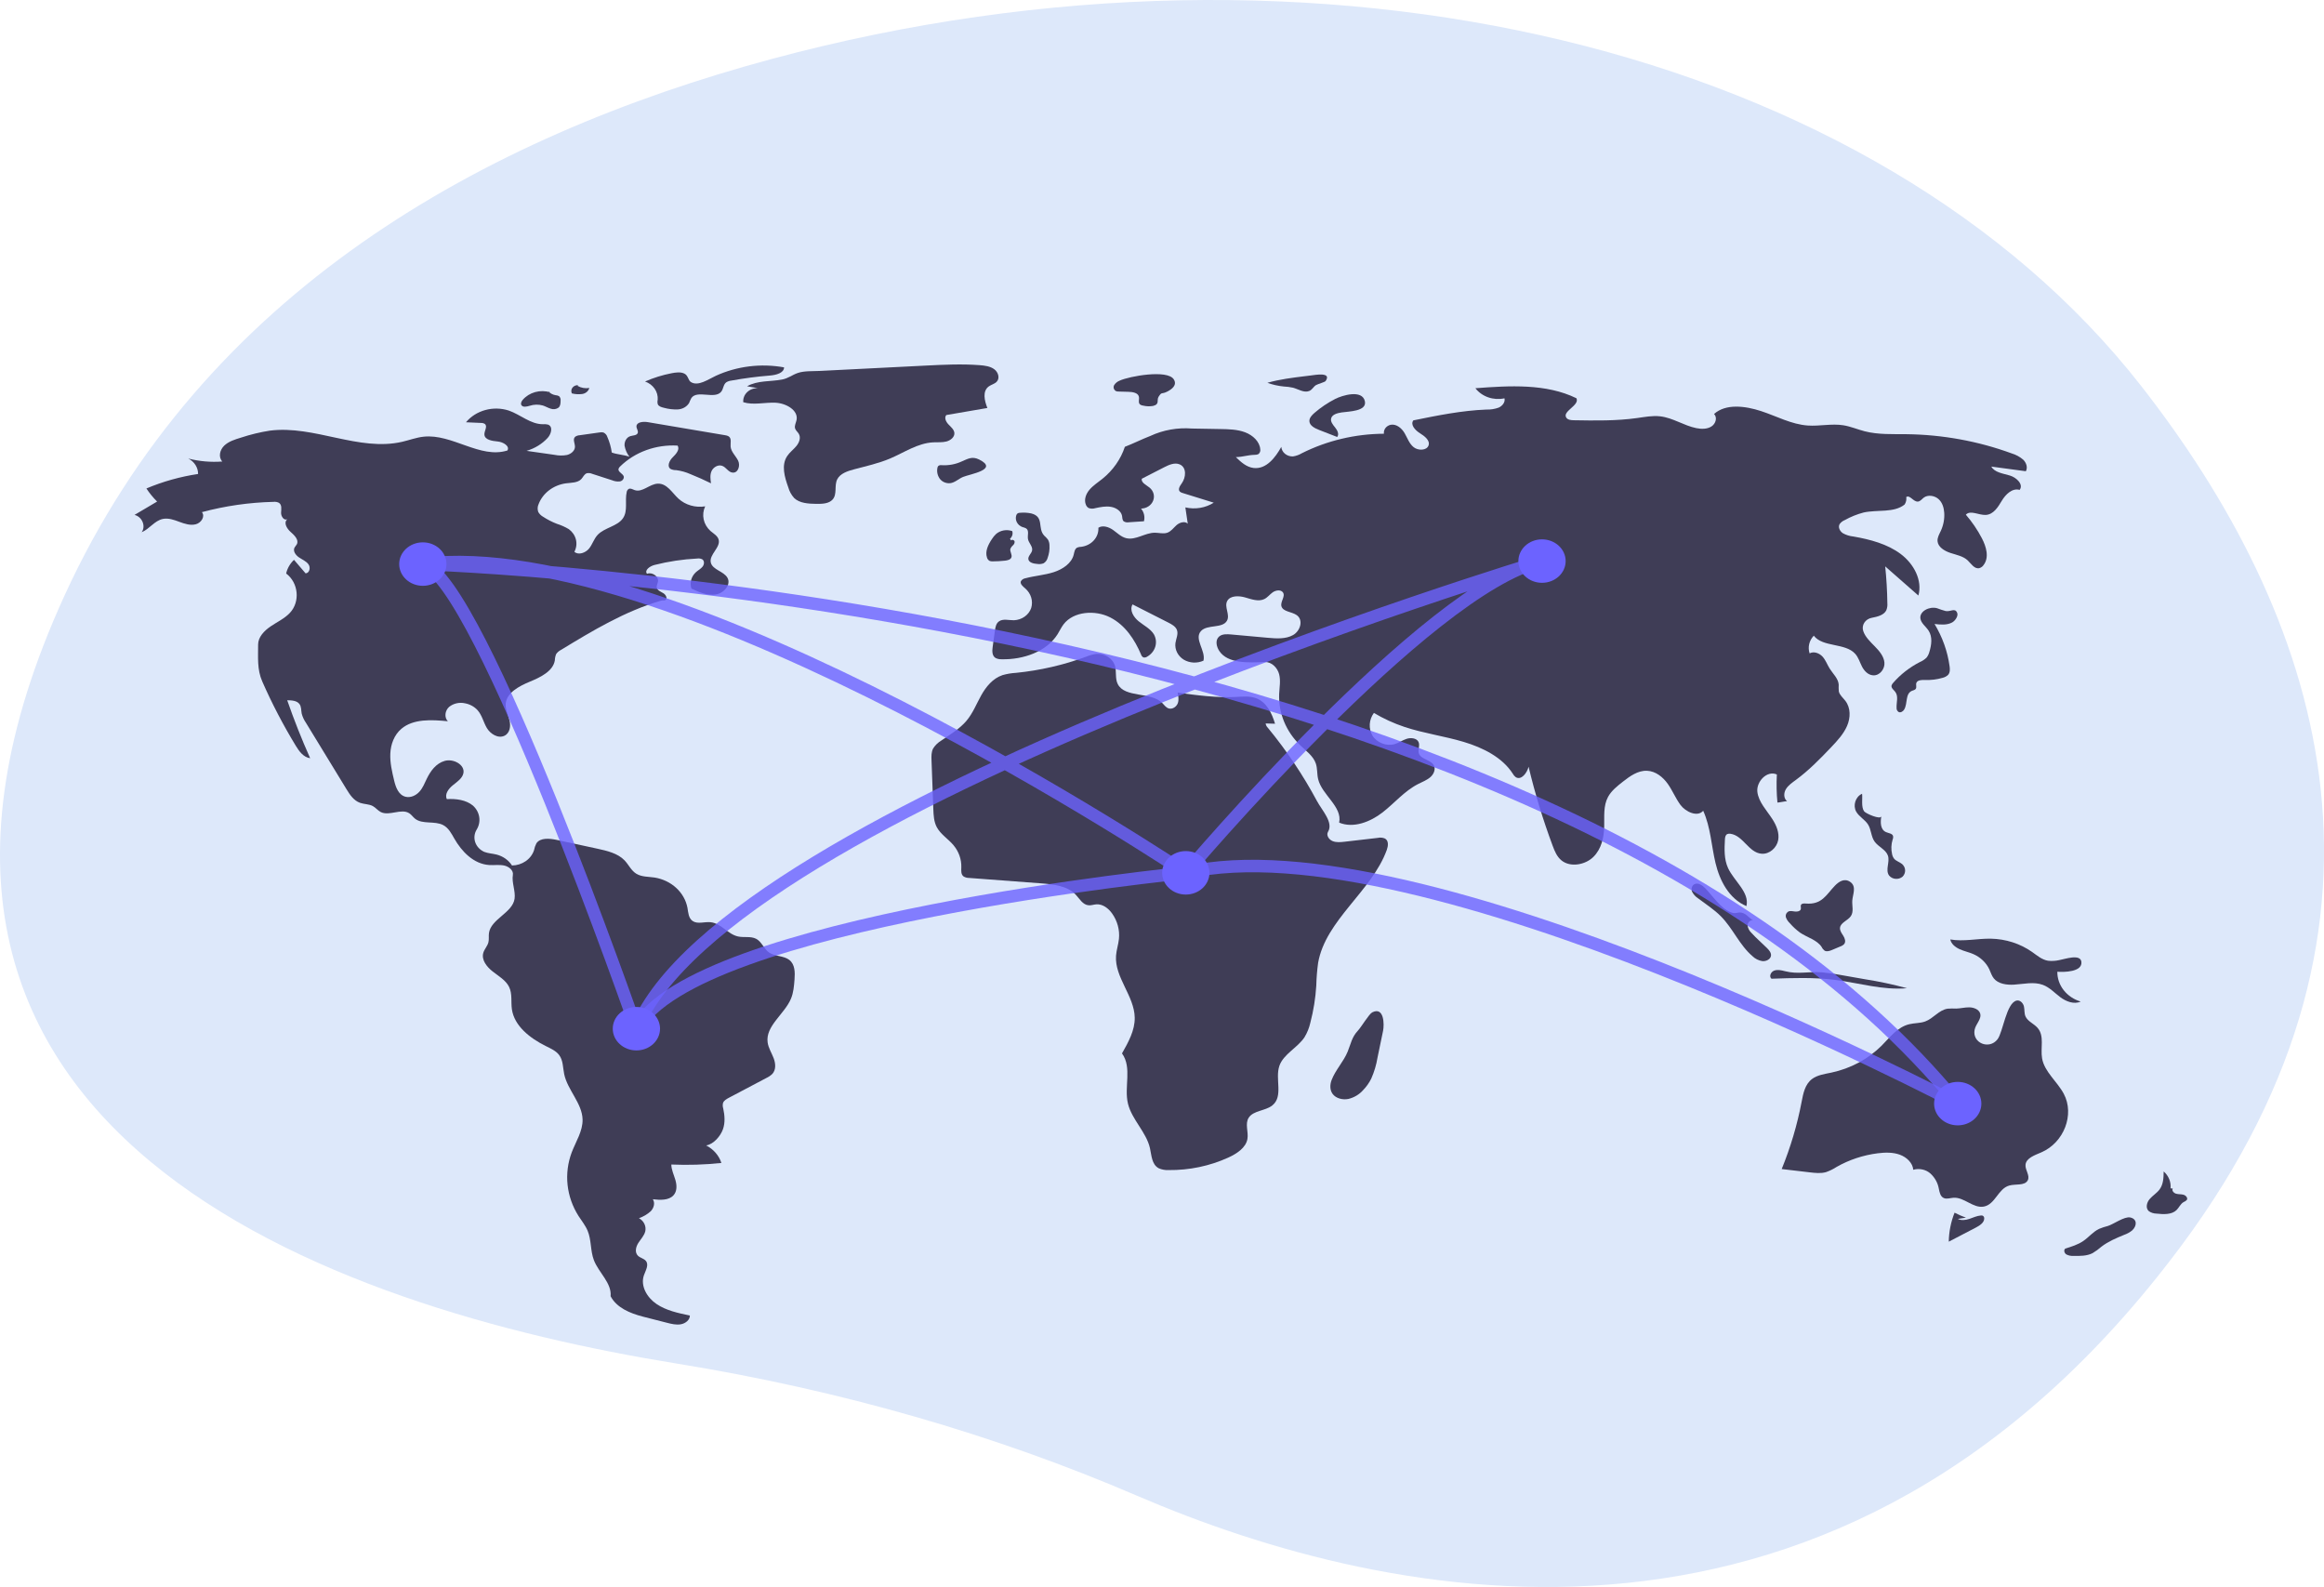 <svg width="372" height="254" viewBox="0 0 372 254" fill="none" xmlns="http://www.w3.org/2000/svg">
<g clip-path="url(#clip0)">
<path d="M342.711 61.744C300.489 7.737 211.299 -14.171 123.583 9.424C77.21 21.898 32.498 46.892 10.34 95.287C-29.27 181.799 53.897 209.428 108.278 218.234C134.574 222.492 159.341 229.645 181.972 239.383C222.689 256.903 294.76 272.428 349.107 199.449C388.497 146.553 370.834 97.718 342.711 61.744Z" fill="#DDE8FA"/>
<path d="M97.926 72.429C97.808 71.57 97.569 70.73 97.215 69.928C97.17 69.776 97.091 69.635 96.984 69.513C96.876 69.391 96.742 69.291 96.589 69.219C96.386 69.171 96.173 69.168 95.968 69.213L92.779 69.662C92.512 69.673 92.256 69.764 92.051 69.921C91.636 70.323 92.045 70.97 92.032 71.524C92.018 72.147 91.416 72.652 90.763 72.82C90.096 72.943 89.409 72.935 88.746 72.796L84.286 72.159C85.6 71.774 86.769 71.057 87.66 70.09C88.247 69.451 88.559 68.258 87.711 67.955C87.459 67.892 87.196 67.872 86.936 67.898C84.916 67.912 83.326 66.362 81.434 65.709C80.224 65.318 78.91 65.289 77.68 65.626C76.45 65.963 75.368 66.648 74.588 67.585L76.964 67.69C77.187 67.679 77.409 67.733 77.596 67.845C78.117 68.238 77.47 68.994 77.543 69.609C77.638 70.409 78.794 70.58 79.665 70.661C80.536 70.742 81.641 71.392 81.222 72.099C76.844 73.485 72.389 69.389 67.792 69.894C66.628 70.021 65.529 70.441 64.393 70.706C57.453 72.32 50.278 68.013 43.189 68.925C41.613 69.172 40.063 69.548 38.56 70.047C37.595 70.339 36.589 70.653 35.887 71.329C35.186 72.004 34.919 73.159 35.584 73.865C33.753 74.004 31.91 73.843 30.141 73.39C30.619 73.634 31.017 73.993 31.293 74.427C31.569 74.862 31.712 75.357 31.708 75.86C28.85 76.289 26.067 77.069 23.435 78.179C23.927 78.93 24.5 79.633 25.148 80.276L21.529 82.413C22.752 82.696 23.384 84.228 22.673 85.185C23.94 84.667 24.726 83.326 26.081 83.054C26.97 82.876 27.873 83.21 28.716 83.524C29.558 83.837 30.484 84.142 31.356 83.906C32.228 83.671 32.871 82.631 32.317 81.969C36.045 80.969 39.897 80.416 43.779 80.323C44.078 80.288 44.382 80.341 44.647 80.474C45.152 80.797 45.02 81.493 44.992 82.057C44.965 82.622 45.444 83.364 45.993 83.11C45.347 83.625 45.899 84.594 46.519 85.136C47.139 85.677 47.886 86.424 47.507 87.129C47.407 87.313 47.239 87.46 47.144 87.645C46.863 88.193 47.309 88.831 47.836 89.195C48.363 89.559 49.008 89.813 49.374 90.316C49.74 90.82 49.574 91.701 48.92 91.772L47.06 89.601C46.424 90.207 45.989 90.966 45.803 91.79C47.776 93.271 48.072 96.288 46.421 98.071C45.578 98.982 44.378 99.536 43.33 100.246C42.283 100.957 41.314 101.969 41.317 103.166C41.321 105.233 41.138 107.154 41.98 109.07C43.534 112.604 45.328 116.045 47.352 119.372C47.883 120.246 48.57 121.203 49.647 121.354C48.286 118.309 47.062 115.217 45.973 112.078C46.682 112.08 47.502 112.132 47.917 112.66C48.262 113.098 48.188 113.692 48.295 114.223C48.431 114.738 48.658 115.228 48.966 115.675L55.463 126.313C56.002 127.195 56.62 128.142 57.649 128.499C58.307 128.727 59.069 128.684 59.674 129.013C60.149 129.27 60.469 129.728 60.953 129.971C62.322 130.657 64.225 129.341 65.504 130.16C65.87 130.394 66.102 130.767 66.439 131.035C67.62 131.975 69.558 131.346 70.922 132.048C71.801 132.5 72.256 133.404 72.725 134.223C73.899 136.276 75.799 138.286 78.316 138.45C79.106 138.501 79.913 138.363 80.686 138.525C81.459 138.687 82.219 139.306 82.095 140.026C81.883 141.259 82.546 142.61 82.368 143.848C82.043 146.103 78.564 147.094 78.265 149.352C78.199 149.846 78.302 150.357 78.174 150.841C78.017 151.434 77.532 151.917 77.36 152.506C77.034 153.623 77.904 154.735 78.861 155.487C79.817 156.239 80.959 156.887 81.481 157.939C82.034 159.051 81.763 160.348 81.942 161.559C82.335 164.204 84.82 166.165 87.378 167.429C88.157 167.814 88.993 168.187 89.498 168.855C90.156 169.727 90.091 170.877 90.31 171.919C90.849 174.471 93.186 176.574 93.252 179.173C93.299 181.02 92.182 182.696 91.515 184.439C90.89 186.109 90.663 187.883 90.851 189.641C91.04 191.399 91.638 193.099 92.606 194.624C93.105 195.399 93.702 196.13 94.055 196.97C94.686 198.468 94.481 200.172 95.062 201.688C95.83 203.692 97.941 205.347 97.739 207.463C98.697 209.292 100.813 210.191 102.941 210.736L106.754 211.711C107.485 211.898 108.248 212.086 108.991 211.951C109.735 211.816 110.444 211.248 110.425 210.552C108.555 210.164 106.625 209.752 105.083 208.704C103.542 207.657 102.486 205.792 103.071 204.113C103.342 203.335 103.919 202.437 103.37 201.794C103.056 201.426 102.482 201.329 102.128 200.994C101.575 200.47 101.765 199.59 102.162 198.958C102.56 198.326 103.134 197.761 103.294 197.047C103.375 196.647 103.321 196.234 103.139 195.863C102.957 195.492 102.657 195.182 102.277 194.972C102.984 194.727 103.627 194.348 104.165 193.859C104.661 193.338 104.89 192.535 104.5 191.942C105.659 192.077 107.028 192.144 107.79 191.328C108.397 190.677 108.356 189.704 108.115 188.875C107.875 188.046 107.469 187.24 107.457 186.383C110.132 186.499 112.812 186.416 115.472 186.133C115.088 184.942 114.214 183.936 113.035 183.327C114.24 183.14 115.338 181.814 115.718 180.747C116.099 179.679 116.002 178.517 115.767 177.415C115.676 177.131 115.664 176.831 115.731 176.542C115.866 176.144 116.291 175.902 116.684 175.694L122.664 172.537C123.021 172.373 123.344 172.153 123.62 171.888C124.247 171.212 124.154 170.191 123.833 169.353C123.512 168.514 122.998 167.726 122.875 166.845C122.505 164.21 125.574 162.319 126.61 159.839C127.016 158.865 127.099 157.807 127.178 156.767C127.262 155.649 127.269 154.352 126.335 153.632C125.441 152.942 124.043 153.096 123.107 152.454C122.249 151.865 121.953 150.722 121.015 150.247C120.164 149.815 119.096 150.089 118.149 149.886C116.482 149.529 115.432 147.762 113.73 147.599C112.769 147.507 111.682 147.938 110.894 147.424C110.2 146.971 110.172 146.06 110.04 145.287C109.809 144.086 109.183 142.978 108.246 142.114C107.309 141.25 106.106 140.671 104.8 140.454C103.809 140.308 102.731 140.364 101.888 139.863C101.035 139.357 100.644 138.408 99.974 137.706C98.893 136.575 97.192 136.174 95.598 135.829L89.115 134.428C87.964 134.179 86.481 134.048 85.863 134.974C85.68 135.327 85.551 135.701 85.478 136.086C85.247 136.783 84.781 137.394 84.148 137.832C83.515 138.27 82.747 138.513 81.955 138.524C81.412 137.672 80.531 137.046 79.498 136.777C78.84 136.608 78.137 136.589 77.51 136.342C77.168 136.188 76.864 135.973 76.617 135.708C76.369 135.443 76.183 135.134 76.069 134.801C75.956 134.468 75.918 134.117 75.957 133.769C75.996 133.422 76.112 133.085 76.298 132.781C76.672 132.169 76.816 131.461 76.709 130.767C76.602 130.072 76.248 129.429 75.704 128.937C74.602 128.027 73.007 127.808 71.528 127.899C71.141 127.122 71.788 126.246 72.486 125.681C73.184 125.117 74.031 124.562 74.183 123.719C74.422 122.394 72.582 121.387 71.185 121.782C69.787 122.177 68.896 123.425 68.306 124.655C67.968 125.36 67.68 126.103 67.147 126.698C66.613 127.293 65.754 127.719 64.942 127.528C63.791 127.258 63.347 126.001 63.092 124.935C62.751 123.505 62.407 122.054 62.479 120.591C62.55 119.129 63.087 117.626 64.26 116.636C66.173 115.022 69.106 115.18 71.687 115.438C71.078 114.806 71.228 113.742 71.881 113.147C72.225 112.866 72.639 112.666 73.087 112.565C73.534 112.464 74.001 112.465 74.448 112.568C75.226 112.716 75.927 113.102 76.437 113.661C77.171 114.483 77.379 115.593 77.934 116.526C78.488 117.459 79.735 118.254 80.755 117.754C81.636 117.322 81.776 116.198 81.557 115.302C81.337 114.407 80.872 113.535 80.951 112.62C81.103 110.874 83.072 109.822 84.81 109.103C86.548 108.384 88.538 107.416 88.814 105.683C88.823 105.343 88.893 105.007 89.02 104.689C89.213 104.407 89.481 104.175 89.798 104.016C94.871 100.934 100.028 97.815 105.825 96.132C106.127 96.044 106.162 96.141 106.47 96.073C106.9 95.844 106.615 95.212 106.202 94.957C105.79 94.703 105.239 94.507 105.134 94.061C105.057 93.732 105.267 93.41 105.322 93.078C105.456 92.262 104.395 91.509 103.57 91.835C103.104 91.268 104.026 90.61 104.771 90.421C107.009 89.855 109.305 89.51 111.622 89.392C111.89 89.353 112.164 89.396 112.402 89.514C112.791 89.762 112.742 90.33 112.466 90.684C112.19 91.038 111.761 91.26 111.417 91.559C111.042 91.895 110.774 92.32 110.643 92.787C110.512 93.253 110.523 93.744 110.675 94.205C111.884 94.771 113.2 95.353 114.539 95.154C115.879 94.954 117.068 93.571 116.438 92.466C115.852 91.437 114.09 91.204 113.788 90.077C113.433 88.756 115.467 87.582 115.008 86.288C114.808 85.722 114.194 85.388 113.722 84.979C113.166 84.478 112.787 83.833 112.636 83.13C112.485 82.427 112.569 81.699 112.877 81.041C112.109 81.165 111.32 81.118 110.576 80.904C109.832 80.69 109.155 80.315 108.601 79.811C107.579 78.862 106.763 77.366 105.311 77.408C103.978 77.447 102.83 78.876 101.584 78.44C101.278 78.333 100.955 78.115 100.658 78.243C100.56 78.301 100.478 78.378 100.419 78.47C100.359 78.561 100.322 78.664 100.312 78.77C99.995 80.162 100.54 81.747 99.715 82.95C98.817 84.258 96.74 84.44 95.652 85.62C95.061 86.26 94.832 87.124 94.289 87.799C93.746 88.474 92.593 88.904 91.941 88.315C92.261 87.71 92.349 87.022 92.189 86.365C92.029 85.709 91.632 85.121 91.062 84.698C90.457 84.335 89.804 84.044 89.12 83.83C88.356 83.533 87.629 83.16 86.951 82.719C86.612 82.531 86.336 82.26 86.155 81.936C86.011 81.53 86.031 81.091 86.209 80.697C86.54 79.826 87.123 79.055 87.895 78.466C88.668 77.877 89.601 77.494 90.594 77.357C91.461 77.248 92.471 77.287 93.046 76.679C93.35 76.357 93.509 75.871 93.95 75.74C94.232 75.688 94.525 75.721 94.785 75.835L98.024 76.883C98.386 77.033 98.784 77.093 99.178 77.058C99.374 77.034 99.552 76.943 99.678 76.802C99.803 76.662 99.867 76.484 99.855 76.302C99.751 75.808 98.924 75.571 98.999 75.072C99.041 74.91 99.136 74.764 99.27 74.653C100.439 73.509 101.869 72.617 103.456 72.041C105.044 71.465 106.751 71.218 108.455 71.319C108.864 71.936 108.217 72.667 107.679 73.194C107.141 73.721 106.709 74.662 107.359 75.068C107.626 75.193 107.923 75.254 108.222 75.246C109.019 75.346 109.794 75.562 110.518 75.886C111.637 76.334 112.735 76.824 113.811 77.356C113.716 76.704 113.625 76.017 113.894 75.407C114.163 74.797 114.928 74.318 115.596 74.556C116.239 74.785 116.569 75.568 117.255 75.64C118.169 75.736 118.53 74.493 118.148 73.724C117.766 72.954 117.01 72.309 116.947 71.465C116.904 70.895 117.14 70.189 116.645 69.844C116.469 69.741 116.269 69.676 116.061 69.656L103.704 67.566C102.97 67.442 101.91 67.537 101.878 68.222C101.86 68.605 102.231 68.983 102.067 69.335C101.891 69.71 101.314 69.676 100.893 69.808C100.241 70.014 99.914 70.726 99.977 71.358C100.091 71.985 100.355 72.581 100.75 73.104C99.947 72.795 98.73 72.738 97.926 72.429Z" fill="#3F3D56"/>
<path d="M88.066 62.787C87.287 62.55 86.447 62.539 85.661 62.755C84.875 62.971 84.18 63.405 83.671 63.997C83.467 64.243 83.296 64.582 83.467 64.849C83.711 65.231 84.333 65.08 84.792 64.944C85.466 64.722 86.2 64.706 86.885 64.898C87.316 65.034 87.701 65.274 88.134 65.405C88.345 65.486 88.575 65.513 88.801 65.482C89.027 65.452 89.24 65.365 89.416 65.233C89.713 64.954 89.732 64.521 89.733 64.132C89.753 64.001 89.742 63.868 89.699 63.742C89.657 63.616 89.584 63.501 89.487 63.404C89.314 63.312 89.119 63.259 88.919 63.249C88.472 63.173 88.067 62.956 87.775 62.635" fill="#3F3D56"/>
<path d="M92.522 61.646C92.348 61.638 92.174 61.67 92.017 61.741C91.86 61.812 91.726 61.919 91.627 62.051C91.528 62.184 91.468 62.337 91.453 62.497C91.437 62.657 91.467 62.818 91.538 62.964C92.074 63.098 92.633 63.132 93.183 63.063C93.457 63.023 93.713 62.911 93.918 62.738C94.122 62.566 94.267 62.342 94.333 62.094C93.685 62.202 93.017 62.085 92.459 61.765" fill="#3F3D56"/>
<path d="M107.471 59.742C106.014 60.027 104.598 60.469 103.253 61.059C103.887 61.283 104.426 61.688 104.79 62.215C105.155 62.742 105.325 63.362 105.277 63.985C105.22 64.224 105.227 64.472 105.296 64.709C105.451 65.054 105.9 65.183 106.295 65.272C107.004 65.47 107.744 65.557 108.485 65.529C108.855 65.511 109.215 65.409 109.532 65.231C109.848 65.053 110.111 64.806 110.298 64.511C110.405 64.231 110.531 63.957 110.675 63.691C111.621 62.367 114.431 63.968 115.447 62.688C115.805 62.238 115.772 61.559 116.238 61.202C116.48 61.046 116.759 60.948 117.052 60.916C119.095 60.543 121.158 60.273 123.232 60.107C124.216 60.028 125.497 59.704 125.505 58.797C121.802 58.128 117.963 58.603 114.584 60.147C113.367 60.708 111.757 61.887 110.584 61.144C110.145 60.865 110.167 60.116 109.563 59.803C108.945 59.484 108.127 59.614 107.471 59.742Z" fill="#3F3D56"/>
<path d="M119.58 61.823L121.318 62.13C120.998 62.117 120.679 62.167 120.382 62.276C120.084 62.386 119.816 62.552 119.594 62.765C119.372 62.977 119.202 63.23 119.095 63.508C118.988 63.785 118.947 64.081 118.974 64.374C120.602 64.874 122.376 64.387 124.091 64.454C125.806 64.52 127.8 65.646 127.508 67.2C127.419 67.67 127.124 68.14 127.277 68.596C127.385 68.915 127.691 69.141 127.864 69.436C128.225 70.048 127.937 70.824 127.482 71.381C127.027 71.938 126.415 72.382 126.016 72.974C125.022 74.447 125.587 76.35 126.178 77.995C126.35 78.617 126.666 79.197 127.104 79.695C127.981 80.552 129.41 80.627 130.689 80.644C131.62 80.656 132.687 80.614 133.276 79.951C134.045 79.085 133.507 77.734 134.014 76.718C134.473 75.795 135.645 75.399 136.706 75.118C138.65 74.603 140.631 74.166 142.469 73.389C144.751 72.424 146.884 70.92 149.393 70.796C150.097 70.761 150.818 70.837 151.496 70.66C152.174 70.483 152.818 69.944 152.766 69.298C152.722 68.746 152.214 68.341 151.817 67.924C151.42 67.508 151.108 66.868 151.473 66.428L158.048 65.299C157.582 64.132 157.219 62.594 158.29 61.834C158.677 61.56 159.194 61.45 159.523 61.118C160.084 60.553 159.802 59.58 159.155 59.1C158.507 58.619 157.632 58.508 156.803 58.444C153.92 58.224 151.02 58.37 148.132 58.515C142.485 58.8 136.838 59.084 131.192 59.369C130.055 59.426 128.743 59.339 127.7 59.695C126.817 59.997 126.19 60.551 125.18 60.745C123.317 61.105 121.266 60.862 119.58 61.823Z" fill="#3F3D56"/>
<path d="M150.717 74.452C150.54 74.426 150.359 74.464 150.211 74.557C150.114 74.656 150.055 74.783 150.047 74.916C149.934 75.504 150.068 76.109 150.421 76.611C150.6 76.857 150.849 77.054 151.139 77.182C151.43 77.31 151.752 77.365 152.074 77.339C152.856 77.248 153.433 76.634 154.153 76.335C155.261 75.873 159.971 75.154 156.713 73.537C155.59 72.979 154.865 73.471 153.98 73.838C152.973 74.312 151.845 74.524 150.717 74.452V74.452Z" fill="#3F3D56"/>
<path d="M179.251 60.91C178.871 61.053 178.552 61.307 178.346 61.634C178.251 61.8 178.229 61.993 178.284 62.173C178.34 62.354 178.469 62.508 178.644 62.603C178.786 62.651 178.937 62.673 179.088 62.668L180.634 62.711C181.292 62.728 182.112 62.857 182.289 63.439C182.42 63.871 182.127 64.427 182.481 64.736C182.633 64.844 182.815 64.909 183.007 64.924C183.516 65.045 184.048 65.06 184.565 64.971C185.691 64.693 185.099 64.062 185.454 63.499C185.996 62.639 185.902 63.16 186.858 62.667C187.564 62.303 188.475 61.642 187.886 60.715C186.862 59.101 180.762 60.217 179.251 60.91Z" fill="#3F3D56"/>
<path d="M209.779 60.099L208.881 60.209C206.856 60.457 204.819 60.708 202.868 61.267C203.713 61.574 204.599 61.774 205.502 61.861C205.999 61.883 206.493 61.948 206.977 62.054C207.838 62.289 208.706 62.898 209.539 62.587C210.055 62.393 210.223 61.899 210.651 61.637C210.946 61.457 212.066 61.164 212.191 60.981C213.203 59.507 210.557 60.003 209.779 60.099Z" fill="#3F3D56"/>
<path d="M213.723 63.851C212.523 64.468 211.41 65.217 210.409 66.082C209.987 66.447 209.556 66.9 209.594 67.431C209.645 68.138 210.463 68.547 211.172 68.823L214.043 69.94C214.391 69.489 214.073 68.866 213.713 68.423C213.353 67.979 212.925 67.466 213.084 66.933C213.265 66.323 214.073 66.116 214.75 66.011C215.854 65.84 218.831 65.854 218.474 64.219C218.052 62.292 214.831 63.282 213.723 63.851Z" fill="#3F3D56"/>
<path d="M213.146 172.872C212.872 173.6 212.846 174.456 213.319 175.092C213.85 175.804 214.912 176.07 215.83 175.889C216.745 175.665 217.56 175.184 218.161 174.511C218.711 173.948 219.163 173.311 219.502 172.621C219.975 171.547 220.309 170.425 220.496 169.278L221.388 164.976C221.587 164.014 221.579 161.066 219.657 162.027C219.131 162.289 217.915 164.361 217.365 164.948C216.373 166.007 216.242 167.035 215.719 168.317C215.065 169.924 213.75 171.263 213.146 172.872Z" fill="#3F3D56"/>
<path d="M314.692 194.889C314.063 194.664 313.452 194.396 312.865 194.09C312.276 195.578 311.963 197.146 311.939 198.73L316.244 196.49C316.891 196.154 317.625 195.685 317.611 195.002C317.617 194.917 317.598 194.833 317.556 194.757C317.515 194.682 317.451 194.619 317.373 194.573C317.278 194.538 317.174 194.527 317.072 194.541C316.433 194.59 315.851 194.878 315.249 195.079C314.647 195.28 313.943 195.386 313.39 195.088" fill="#3F3D56"/>
<path d="M337.401 196.219C336.928 196.337 336.467 196.489 336.02 196.674C335.032 197.136 334.36 198.014 333.471 198.622C332.621 199.205 331.597 199.524 330.591 199.835C330.295 200.075 330.431 200.559 330.752 200.77C331.098 200.951 331.493 201.033 331.889 201.005C332.934 201.027 334.034 201.036 334.949 200.572C335.464 200.265 335.947 199.913 336.389 199.521C337.459 198.701 338.744 198.16 340.015 197.637C340.478 197.476 340.906 197.241 341.279 196.942C342.078 196.218 342.134 195.102 340.982 194.856C340.051 194.657 338.287 195.955 337.401 196.219Z" fill="#3F3D56"/>
<path d="M347.435 190.194C347.486 189.696 347.414 189.194 347.224 188.725C347.034 188.257 346.73 187.834 346.336 187.489C346.324 188.485 346.291 189.546 345.682 190.37C345.247 190.957 344.567 191.354 344.091 191.913C343.615 192.472 343.404 193.358 343.962 193.849C344.319 194.098 344.753 194.236 345.201 194.241C346.312 194.361 347.598 194.428 348.377 193.69C348.803 193.288 349.009 192.691 349.528 192.395C349.721 192.321 349.894 192.207 350.033 192.063C350.247 191.75 349.907 191.338 349.524 191.225C349.141 191.112 348.719 191.165 348.334 191.058C347.949 190.951 347.596 190.553 347.793 190.231" fill="#3F3D56"/>
<path d="M329.601 153.671C329.019 153.801 328.415 153.834 327.82 153.767C326.831 153.6 326.061 152.915 325.262 152.353C323.364 151.025 321.057 150.283 318.672 150.236C316.502 150.199 314.312 150.739 312.181 150.362C312.32 151.074 312.983 151.608 313.69 151.925C314.397 152.242 315.177 152.402 315.888 152.713C317.025 153.216 317.928 154.079 318.429 155.144C318.658 155.635 318.802 156.169 319.149 156.597C319.857 157.474 321.2 157.666 322.385 157.594C323.93 157.501 325.544 157.093 326.981 157.622C328.081 158.026 328.868 158.911 329.786 159.599C330.704 160.287 331.997 160.797 333.051 160.301C331.956 159.975 331.003 159.336 330.331 158.477C329.659 157.618 329.303 156.584 329.316 155.526C330.35 155.614 333.328 155.58 333.168 153.965C333.032 152.596 330.489 153.523 329.601 153.671Z" fill="#3F3D56"/>
<path d="M316.075 164.807C316.258 163.881 317.263 163.064 316.95 162.168C316.733 161.548 315.952 161.242 315.244 161.227C314.537 161.212 313.842 161.406 313.134 161.424C312.673 161.401 312.212 161.407 311.752 161.442C310.348 161.654 309.482 163.007 308.158 163.488C307.353 163.781 306.449 163.725 305.612 163.927C303.712 164.387 302.51 166.037 301.181 167.368C299.035 169.508 296.239 171.007 293.156 171.67C292.076 171.9 290.914 172.047 290.055 172.692C288.918 173.546 288.638 175.01 288.385 176.34C287.686 180.012 286.618 183.617 285.194 187.108L289.706 187.638C290.564 187.738 291.453 187.837 292.279 187.603C292.88 187.395 293.449 187.116 293.972 186.774C295.981 185.628 298.23 184.881 300.573 184.584C301.755 184.435 302.993 184.408 304.102 184.811C305.211 185.215 306.162 186.131 306.255 187.223C306.735 187.086 307.246 187.072 307.733 187.181C308.221 187.29 308.668 187.519 309.025 187.843C309.732 188.504 310.194 189.353 310.348 190.27C310.467 190.837 310.586 191.517 311.158 191.755C311.626 191.949 312.162 191.74 312.673 191.703C314.408 191.575 315.847 193.434 317.552 193.114C319.381 192.771 319.829 190.253 321.613 189.749C322.638 189.459 324.075 189.812 324.566 188.936C324.998 188.163 324.135 187.272 324.224 186.408C324.334 185.343 325.7 184.891 326.753 184.437C330.384 182.871 332.107 178.379 330.347 175.066C329.305 173.103 327.254 171.558 326.875 169.401C326.584 167.742 327.295 165.808 326.144 164.502C325.559 163.837 324.568 163.471 324.219 162.678C324 162.179 324.088 161.613 323.97 161.086C323.852 160.559 323.352 160.007 322.786 160.144C321.142 160.541 320.618 165.208 319.738 166.342C318.4 168.066 315.654 166.93 316.075 164.807Z" fill="#3F3D56"/>
<path d="M285.694 155.434C285.132 155.289 284.519 155.147 283.98 155.354C283.442 155.561 283.128 156.287 283.56 156.647C286.939 156.526 290.339 156.406 293.69 156.828C297.55 157.314 301.371 158.518 305.248 158.164C303.033 157.563 300.782 157.083 298.505 156.726L294.71 156.059C293.691 155.863 292.662 155.717 291.627 155.621C289.462 155.457 287.823 155.983 285.694 155.434Z" fill="#3F3D56"/>
<path d="M289.077 144.615C288.796 144.594 288.448 144.575 288.303 144.797C288.165 145.009 288.323 145.289 288.249 145.526C288.147 145.851 287.685 145.934 287.32 145.89C286.956 145.845 286.562 145.74 286.239 145.901C286.076 146.004 285.953 146.153 285.889 146.325C285.825 146.498 285.824 146.685 285.885 146.858C286.017 147.202 286.23 147.514 286.51 147.773C286.987 148.326 287.531 148.828 288.131 149.268C289.292 150.056 290.866 150.436 291.598 151.58C291.701 151.802 291.859 151.998 292.06 152.153C292.412 152.357 292.87 152.202 293.248 152.043L294.573 151.486C294.812 151.407 295.025 151.274 295.193 151.099C295.495 150.721 295.309 150.184 295.055 149.777C294.801 149.371 294.476 148.949 294.53 148.483C294.628 147.651 295.791 147.333 296.269 146.622C296.751 145.904 296.438 144.98 296.493 144.139C296.558 143.154 297.231 141.874 296.148 141.139C295.228 140.514 294.349 141.091 293.689 141.781C292.296 143.236 291.637 144.812 289.077 144.615Z" fill="#3F3D56"/>
<path d="M297.121 129.909C297.574 130.705 298.517 131.181 299.011 131.956C299.545 132.797 299.484 133.883 300.065 134.698C300.66 135.534 301.858 135.978 302.192 136.928C302.556 137.967 301.729 139.228 302.388 140.135C302.511 140.284 302.666 140.407 302.844 140.497C303.021 140.587 303.217 140.643 303.419 140.66C303.621 140.677 303.825 140.655 304.017 140.596C304.209 140.537 304.386 140.442 304.537 140.317C304.815 140.039 304.963 139.672 304.951 139.294C304.939 138.917 304.767 138.558 304.472 138.296C304.081 137.969 303.521 137.827 303.195 137.445C303.025 137.225 302.912 136.972 302.864 136.705C302.687 135.937 302.715 135.14 302.947 134.383C303.034 134.191 303.057 133.98 303.011 133.776C302.864 133.384 302.287 133.356 301.881 133.174C300.961 132.762 300.983 131.567 301.144 130.638C301.037 131.257 298.638 130.204 298.387 129.853C297.888 129.157 298.16 127.813 298.061 127.043C296.984 127.52 296.568 128.935 297.121 129.909Z" fill="#3F3D56"/>
<path d="M272.955 142.162C272.512 141.707 271.845 141.23 271.252 141.505C270.799 141.714 270.674 142.29 270.852 142.727C271.068 143.151 271.401 143.516 271.818 143.785C273.055 144.723 274.387 145.57 275.466 146.66C277.397 148.611 278.42 151.243 280.52 153.04C280.943 153.457 281.502 153.735 282.112 153.832C282.724 153.884 283.411 153.524 283.481 152.963C283.539 152.501 283.189 152.087 282.846 151.744C282.03 150.929 281.137 150.178 280.367 149.325C280.011 148.998 279.787 148.569 279.733 148.109C279.729 147.65 280.184 147.169 280.668 147.283C280.08 147.145 279.643 146.244 278.78 146.075C278.058 145.933 277.884 146.344 277.025 146.005C275.387 145.359 274.102 143.343 272.955 142.162Z" fill="#3F3D56"/>
<path d="M311.442 97.799C310.972 97.671 310.51 97.519 310.058 97.345C308.842 97.009 307.233 97.831 307.395 98.989C307.503 99.758 308.282 100.276 308.712 100.944C309.349 101.933 309.179 103.188 308.844 104.296C308.762 104.639 308.605 104.963 308.384 105.25C308.075 105.552 307.705 105.797 307.294 105.97C305.652 106.817 304.204 107.948 303.029 109.301C302.902 109.426 302.813 109.58 302.772 109.747C302.714 110.138 303.141 110.423 303.383 110.749C303.92 111.473 303.532 112.448 303.585 113.322C303.576 113.446 303.603 113.57 303.661 113.681C303.72 113.793 303.808 113.889 303.918 113.961C304.242 114.112 304.625 113.855 304.8 113.563C305.382 112.594 304.944 111.038 306.036 110.571C306.242 110.483 306.493 110.446 306.63 110.279C306.849 110.014 306.638 109.623 306.749 109.306C306.915 108.832 307.621 108.81 308.163 108.831C309.097 108.867 310.031 108.753 310.922 108.494C311.271 108.417 311.589 108.248 311.835 108.008C312.161 107.633 312.132 107.101 312.067 106.625C311.74 104.252 310.923 101.959 309.658 99.868C310.617 99.981 311.66 100.078 312.488 99.619C312.951 99.362 313.507 98.592 313.277 98.069C312.914 97.241 312.257 97.938 311.442 97.799Z" fill="#3F3D56"/>
<path d="M188.502 110.85C188.617 111.416 188.73 112.012 188.528 112.557C188.326 113.102 187.692 113.557 187.093 113.39C186.628 113.26 186.359 112.83 186.029 112.503C184.192 110.68 180.049 111.736 178.915 109.481C178.452 108.561 178.767 107.459 178.451 106.487C178.252 105.926 177.855 105.441 177.324 105.109C176.793 104.778 176.156 104.617 175.515 104.654C174.931 104.732 174.361 104.888 173.826 105.118C170.239 106.438 166.474 107.304 162.633 107.691C161.903 107.732 161.182 107.853 160.483 108.051C158.906 108.576 157.828 109.92 157.062 111.291C156.295 112.663 155.729 114.147 154.701 115.366C153.62 116.646 152.106 117.543 150.694 118.513C150.15 118.835 149.697 119.271 149.372 119.786C149.066 120.364 149.083 121.036 149.107 121.678L149.396 129.48C149.433 130.483 149.479 131.523 149.968 132.421C150.578 133.542 151.783 134.276 152.619 135.267C153.473 136.285 153.917 137.543 153.878 138.827C153.86 139.344 153.804 139.955 154.242 140.279C154.508 140.438 154.819 140.52 155.136 140.516L166.617 141.379C168.636 141.531 170.874 141.781 172.193 143.195C172.815 143.863 173.315 144.823 174.268 144.894C174.677 144.925 175.075 144.771 175.484 144.741C176.515 144.666 177.422 145.386 177.994 146.178C178.859 147.387 179.252 148.83 179.108 150.271C179.014 151.175 178.709 152.054 178.643 152.961C178.393 156.41 181.574 159.406 181.635 162.863C181.672 164.896 180.622 166.795 179.598 168.598C181.25 170.898 179.898 173.962 180.555 176.651C181.179 179.203 183.494 181.2 184.07 183.761C184.334 184.933 184.35 186.376 185.474 186.98C185.968 187.201 186.515 187.302 187.063 187.272C190.369 187.308 193.637 186.625 196.6 185.277C197.991 184.642 199.432 183.695 199.675 182.286C199.871 181.149 199.244 179.878 199.882 178.888C200.634 177.721 202.561 177.813 203.668 176.916C205.463 175.46 204.063 172.684 204.79 170.588C205.444 168.704 207.695 167.702 208.811 166.011C209.25 165.284 209.565 164.499 209.745 163.684C210.256 161.735 210.574 159.748 210.696 157.747C210.725 156.531 210.823 155.318 210.988 154.111C212.191 147.241 219.579 142.641 221.978 136.042C222.207 135.411 222.314 134.572 221.704 134.215C221.343 134.057 220.932 134.017 220.543 134.104L215.251 134.717C214.593 134.793 213.896 134.864 213.293 134.613C212.689 134.362 212.256 133.66 212.577 133.127C213.476 131.631 211.627 129.739 210.805 128.206C208.593 124.076 205.959 120.148 202.938 116.477C202.744 116.288 202.623 116.046 202.593 115.788L204.095 115.834C203.588 114.162 202.751 112.332 200.983 111.72C199.987 111.375 198.884 111.495 197.822 111.548C194.778 111.701 191.515 111.278 188.502 110.85Z" fill="#3F3D56"/>
<path d="M197.824 73.163C198.621 73.941 199.513 74.765 200.666 74.901C202.701 75.14 204.165 73.205 205.096 71.525C205.131 71.953 205.346 72.352 205.696 72.637C206.045 72.922 206.502 73.07 206.969 73.051C207.471 72.973 207.951 72.801 208.378 72.544C212.41 70.519 216.928 69.445 221.523 69.421C221.479 69.101 221.566 68.777 221.766 68.512C221.966 68.247 222.266 68.06 222.607 67.986C223.542 67.816 224.384 68.558 224.834 69.33C225.285 70.101 225.566 70.995 226.282 71.573C226.998 72.15 228.385 72.125 228.668 71.289C228.939 70.486 228.03 69.802 227.274 69.328C226.518 68.855 225.721 67.979 226.23 67.281C230.092 66.495 233.977 65.706 237.928 65.55C238.601 65.572 239.271 65.466 239.897 65.238C240.5 64.966 240.979 64.35 240.817 63.751C239.954 63.937 239.051 63.883 238.223 63.596C237.394 63.308 236.677 62.801 236.163 62.137C241.646 61.721 247.477 61.367 252.336 63.738C252.919 64.889 249.948 65.846 250.743 66.884C250.996 67.215 251.504 67.254 251.945 67.261C255.321 67.319 258.717 67.375 262.055 66.907C263.275 66.736 264.508 66.494 265.732 66.633C267.773 66.864 269.517 68.115 271.525 68.523C272.341 68.689 273.257 68.695 273.946 68.258C274.635 67.821 274.931 66.827 274.366 66.259C276.256 64.557 279.393 64.978 281.886 65.794C284.379 66.609 286.74 67.923 289.379 68.105C291.271 68.235 293.19 67.767 295.059 68.065C296.234 68.251 297.328 68.732 298.476 69.027C300.648 69.585 302.945 69.468 305.2 69.494C310.954 69.566 316.644 70.605 321.99 72.561C322.686 72.769 323.323 73.115 323.857 73.575C324.354 74.065 324.608 74.826 324.274 75.421L318.75 74.679C319.27 75.621 320.617 75.781 321.71 76.106C322.804 76.431 323.937 77.541 323.28 78.408C322.095 78.061 321.022 79.15 320.423 80.152C319.825 81.154 319.095 82.354 317.854 82.415C316.742 82.469 315.397 81.599 314.672 82.376C315.674 83.537 316.531 84.797 317.229 86.133C317.945 87.504 318.455 89.232 317.487 90.466C317.335 90.686 317.104 90.85 316.834 90.931C316.043 91.115 315.53 90.226 314.963 89.688C314.249 89.009 313.169 88.816 312.201 88.498C311.234 88.18 310.215 87.553 310.139 86.612C310.092 86.025 310.429 85.481 310.677 84.939C311.094 84.026 311.276 83.037 311.209 82.049C311.155 81.254 310.913 80.427 310.292 79.872C309.671 79.317 308.598 79.141 307.932 79.649C307.62 79.886 307.371 80.266 306.967 80.28C306.253 80.305 305.705 79.162 305.131 79.552C305.198 79.968 305.104 80.393 304.866 80.752C303.152 82.122 300.519 81.542 298.31 82.026C297.259 82.303 296.253 82.706 295.319 83.227C294.969 83.364 294.671 83.594 294.464 83.887C294.188 84.379 294.492 85.01 294.978 85.338C295.493 85.628 296.073 85.81 296.674 85.87C299.368 86.339 302.1 87.065 304.227 88.655C306.354 90.246 307.748 92.874 307.075 95.317L301.763 90.652C301.965 92.611 302.08 94.575 302.107 96.545C302.141 96.929 302.084 97.316 301.938 97.678C301.56 98.447 300.533 98.706 299.634 98.876C299.384 98.919 299.147 99.011 298.938 99.145C298.729 99.279 298.553 99.452 298.423 99.653C298.292 99.854 298.209 100.078 298.179 100.31C298.149 100.542 298.172 100.778 298.248 101.001C298.568 101.959 299.365 102.705 300.094 103.449C300.824 104.193 301.542 105.038 301.637 106.036C301.733 107.033 300.914 108.158 299.827 108.088C299.003 108.036 298.392 107.358 298.04 106.671C297.689 105.984 297.48 105.219 296.952 104.635C295.354 102.868 291.764 103.625 290.332 101.741C289.967 102.122 289.714 102.582 289.597 103.078C289.48 103.573 289.502 104.088 289.663 104.574C290.329 104.19 291.241 104.547 291.741 105.104C292.241 105.66 292.478 106.374 292.871 107C293.401 107.844 294.245 108.592 294.319 109.565C294.299 109.932 294.306 110.301 294.339 110.668C294.471 111.257 295.012 111.68 295.388 112.172C296.262 113.318 296.219 114.892 295.655 116.192C295.092 117.492 294.08 118.579 293.078 119.632C291.327 121.472 289.54 123.301 287.464 124.828C286.872 125.264 286.24 125.693 285.871 126.302C285.502 126.912 285.483 127.767 286.05 128.231C285.645 128.25 284.917 128.433 284.512 128.452C284.369 126.956 284.338 125.453 284.419 123.954C282.818 123.247 281.095 125.139 281.301 126.76C281.508 128.381 282.784 129.682 283.692 131.085C284.356 132.11 284.849 133.306 284.628 134.482C284.406 135.658 283.264 136.743 281.97 136.639C279.913 136.474 279.052 133.759 277.015 133.449C276.835 133.41 276.646 133.427 276.479 133.497C276.176 133.65 276.124 134.022 276.107 134.339C276.023 135.893 275.951 137.51 276.611 138.943C277.577 141.04 280.072 142.801 279.549 145.027C276.729 143.822 275.263 140.915 274.598 138.124C273.932 135.332 273.821 132.401 272.628 129.762C271.722 130.829 269.818 129.947 268.99 128.827C268.205 127.765 267.722 126.537 266.961 125.461C266.199 124.385 265.033 123.422 263.638 123.363C262.176 123.301 260.908 124.223 259.792 125.095C258.875 125.812 257.933 126.557 257.397 127.547C256.617 128.989 256.821 130.689 256.784 132.299C256.743 134.039 256.342 135.875 255.051 137.15C253.761 138.424 251.379 138.867 249.956 137.719C249.212 137.12 248.853 136.224 248.532 135.364C246.987 131.22 245.701 126.998 244.679 122.719C244.44 123.695 243.507 124.954 242.615 124.379C242.415 124.224 242.253 124.032 242.14 123.816C240.477 121.226 237.399 119.672 234.288 118.741C231.177 117.809 227.905 117.375 224.828 116.351C223.104 115.777 221.458 115.023 219.921 114.104C219.529 114.633 219.301 115.25 219.259 115.889C219.218 116.528 219.365 117.165 219.685 117.733C220.368 118.844 221.912 119.486 223.234 119.098C223.917 118.897 224.493 118.462 225.171 118.246C225.849 118.031 226.759 118.137 227.055 118.737C227.339 119.311 226.91 120.006 227.123 120.606C227.447 121.52 228.946 121.59 229.47 122.422C229.86 123.04 229.539 123.862 228.982 124.361C228.425 124.86 227.682 125.134 227.002 125.481C224.797 126.609 223.228 128.533 221.301 130.031C219.373 131.528 216.654 132.621 214.356 131.661C214.904 129.112 211.601 127.241 210.993 124.703C210.793 123.868 210.897 122.981 210.611 122.167C210.198 120.989 209.061 120.179 208.128 119.286C206.996 118.191 206.115 116.899 205.535 115.486C204.956 114.073 204.69 112.567 204.753 111.058C204.804 110.01 205.013 108.944 204.754 107.922C204.494 106.9 203.573 105.91 202.432 105.957C199.827 106.062 196.544 106.241 195.177 104.199C194.689 103.47 194.477 102.403 195.183 101.845C195.68 101.451 196.415 101.488 197.068 101.547L202.939 102.078C204.312 102.202 205.796 102.305 206.974 101.645C208.153 100.985 208.663 99.233 207.572 98.457C206.775 97.89 205.347 97.921 205.115 97.019C204.922 96.268 205.826 95.415 205.338 94.788C204.988 94.338 204.2 94.463 203.723 94.8C203.246 95.137 202.9 95.631 202.366 95.886C201.429 96.334 200.31 95.908 199.302 95.618C198.294 95.328 196.943 95.304 196.454 96.164C195.907 97.126 196.939 98.387 196.396 99.352C195.679 100.626 193.25 99.901 192.242 100.997C191.086 102.256 193.029 104.132 192.639 105.74C192.141 105.966 191.588 106.07 191.034 106.042C190.479 106.013 189.942 105.853 189.475 105.576C189.016 105.289 188.65 104.893 188.416 104.43C188.182 103.967 188.089 103.454 188.147 102.946C188.244 102.223 188.654 101.485 188.379 100.801C188.157 100.249 187.553 99.92 186.992 99.635L181.287 96.737C180.758 97.64 181.427 98.76 182.265 99.438C183.102 100.117 184.151 100.628 184.701 101.52C185.049 102.139 185.127 102.856 184.919 103.526C184.711 104.195 184.233 104.767 183.583 105.123C183.501 105.175 183.408 105.21 183.311 105.226C183.213 105.241 183.113 105.237 183.017 105.214C182.926 105.165 182.847 105.099 182.784 105.022C182.721 104.944 182.675 104.855 182.65 104.761C181.644 102.393 180.132 100.058 177.716 98.821C175.3 97.585 171.828 97.839 170.244 99.922C169.868 100.417 169.615 100.982 169.287 101.505C167.545 104.285 163.811 105.601 160.323 105.515C159.981 105.532 159.642 105.459 159.345 105.304C158.781 104.946 158.806 104.186 158.893 103.562L159.259 100.91C159.332 100.377 159.439 99.789 159.897 99.456C160.544 98.988 161.476 99.283 162.299 99.272C162.923 99.246 163.522 99.043 164.016 98.693C164.511 98.342 164.875 97.86 165.062 97.313C165.228 96.76 165.227 96.175 165.059 95.623C164.89 95.07 164.561 94.57 164.107 94.177C163.73 93.851 163.223 93.442 163.422 93.003C163.502 92.882 163.609 92.778 163.737 92.699C163.865 92.619 164.011 92.567 164.163 92.545C165.641 92.15 167.203 92.047 168.657 91.581C170.111 91.115 171.521 90.163 171.865 88.784C171.97 88.361 172.019 87.849 172.432 87.639C172.639 87.559 172.861 87.517 173.086 87.516C173.874 87.413 174.592 87.043 175.098 86.478C175.604 85.912 175.861 85.194 175.819 84.463C176.516 84.016 177.492 84.345 178.166 84.821C178.84 85.297 179.435 85.925 180.255 86.131C181.784 86.513 183.261 85.269 184.845 85.263C185.511 85.261 186.2 85.477 186.827 85.27C187.462 85.059 187.842 84.478 188.329 84.049C188.817 83.619 189.672 83.357 190.123 83.82L189.739 81.21C190.511 81.389 191.316 81.414 192.1 81.284C192.883 81.154 193.628 80.871 194.283 80.454L189.328 78.915C189.155 78.876 188.996 78.798 188.864 78.688C188.504 78.331 188.862 77.775 189.155 77.37C189.856 76.401 189.973 74.803 188.821 74.321C188.034 73.991 187.131 74.387 186.376 74.773L182.76 76.627C182.645 77.259 183.486 77.617 184.007 78.043C184.322 78.3 184.545 78.639 184.647 79.016C184.748 79.392 184.724 79.787 184.576 80.151C184.429 80.514 184.165 80.827 183.82 81.05C183.475 81.273 183.065 81.395 182.644 81.4C182.882 81.685 183.047 82.015 183.128 82.366C183.208 82.718 183.202 83.081 183.109 83.43L180.675 83.591C180.402 83.641 180.119 83.59 179.886 83.449C179.626 83.237 179.661 82.864 179.601 82.549C179.455 81.789 178.645 81.255 177.818 81.119C176.992 80.982 176.146 81.157 175.327 81.33C174.979 81.445 174.598 81.437 174.256 81.308C174.06 81.191 173.911 81.018 173.832 80.816C173.473 80.016 173.809 79.076 174.385 78.392C174.962 77.707 175.751 77.207 176.46 76.638C178.155 75.271 179.4 73.495 180.055 71.512C181.395 70.996 182.781 70.295 184.121 69.779C186.186 68.818 188.502 68.405 190.808 68.588L195.345 68.668C196.688 68.691 198.067 68.721 199.309 69.192C200.551 69.663 201.642 70.681 201.728 71.913C201.754 72.052 201.741 72.196 201.69 72.329C201.639 72.463 201.552 72.582 201.437 72.677C201.262 72.765 201.063 72.806 200.863 72.796C199.611 72.836 199.077 73.123 197.824 73.163Z" fill="#3F3D56"/>
<path d="M161.667 86.232C161.844 86.078 161.971 85.882 162.035 85.665C162.099 85.449 162.097 85.22 162.029 85.005C161.597 84.852 161.128 84.812 160.674 84.891C160.22 84.97 159.798 85.164 159.458 85.451C159.189 85.701 158.957 85.982 158.769 86.288C158.173 87.182 157.645 88.25 157.991 89.249C158.019 89.358 158.071 89.461 158.143 89.551C158.214 89.642 158.305 89.718 158.41 89.776C158.565 89.833 158.731 89.857 158.898 89.846C159.555 89.845 160.211 89.808 160.862 89.735C161.263 89.69 161.728 89.586 161.882 89.243C162.086 88.793 161.594 88.284 161.737 87.815C161.831 87.605 161.974 87.417 162.156 87.263C162.246 87.186 162.316 87.09 162.359 86.984C162.401 86.878 162.417 86.764 162.403 86.651C162.345 86.431 161.979 86.306 161.847 86.497" fill="#3F3D56"/>
<path d="M165.072 82.174C164.488 82.051 163.887 82.016 163.292 82.071C163.16 82.067 163.029 82.095 162.912 82.15C162.799 82.227 162.716 82.337 162.678 82.462C162.553 82.833 162.584 83.234 162.765 83.585C162.946 83.936 163.265 84.211 163.658 84.356C163.871 84.401 164.076 84.477 164.265 84.58C164.768 84.939 164.447 85.673 164.543 86.252C164.65 86.903 165.334 87.449 165.209 88.097C165.11 88.607 164.517 89.011 164.613 89.521C164.713 90.056 165.451 90.217 166.04 90.26C166.381 90.315 166.732 90.278 167.051 90.153C167.37 89.953 167.598 89.65 167.689 89.304C167.93 88.645 168.031 87.949 167.987 87.255C167.984 86.939 167.898 86.628 167.736 86.35C167.558 86.13 167.362 85.923 167.148 85.732C166.02 84.526 167.208 82.727 165.072 82.174Z" fill="#3F3D56"/>
<path opacity="0.8" d="M313.372 176.637C313.372 176.637 226.996 131.061 189.81 139.696C189.81 139.696 111.001 147.492 101.867 164.643C101.867 164.643 76.816 92.68 67.682 90.282" stroke="#6C63FF" stroke-width="2" stroke-miterlimit="10"/>
<path opacity="0.8" d="M101.867 164.643C116.35 129.142 246.828 89.802 246.828 89.802C228.3 94.12 189.809 139.696 189.809 139.696C189.809 139.696 108.391 85.244 67.682 90.282C67.682 90.282 246.959 95.679 313.372 176.637" stroke="#6C63FF" stroke-width="2" stroke-miterlimit="10"/>
<path d="M67.682 93.76C69.772 93.76 71.466 92.203 71.466 90.282C71.466 88.361 69.772 86.803 67.682 86.803C65.593 86.803 63.898 88.361 63.898 90.282C63.898 92.203 65.593 93.76 67.682 93.76Z" fill="#6C63FF"/>
<path d="M101.867 168.122C103.957 168.122 105.651 166.564 105.651 164.643C105.651 162.722 103.957 161.165 101.867 161.165C99.778 161.165 98.084 162.722 98.084 164.643C98.084 166.564 99.778 168.122 101.867 168.122Z" fill="#6C63FF"/>
<path d="M246.828 93.28C248.918 93.28 250.612 91.723 250.612 89.802C250.612 87.881 248.918 86.324 246.828 86.324C244.739 86.324 243.044 87.881 243.044 89.802C243.044 91.723 244.739 93.28 246.828 93.28Z" fill="#6C63FF"/>
<path d="M313.372 180.115C315.462 180.115 317.156 178.558 317.156 176.637C317.156 174.716 315.462 173.159 313.372 173.159C311.282 173.159 309.588 174.716 309.588 176.637C309.588 178.558 311.282 180.115 313.372 180.115Z" fill="#6C63FF"/>
<path d="M189.809 143.175C191.899 143.175 193.593 141.617 193.593 139.696C193.593 137.775 191.899 136.218 189.809 136.218C187.72 136.218 186.026 137.775 186.026 139.696C186.026 141.617 187.72 143.175 189.809 143.175Z" fill="#6C63FF"/>
</g>
<defs>
<clipPath id="clip0">
<rect width="372" height="254" fill="white"/>
</clipPath>
</defs>
</svg>
